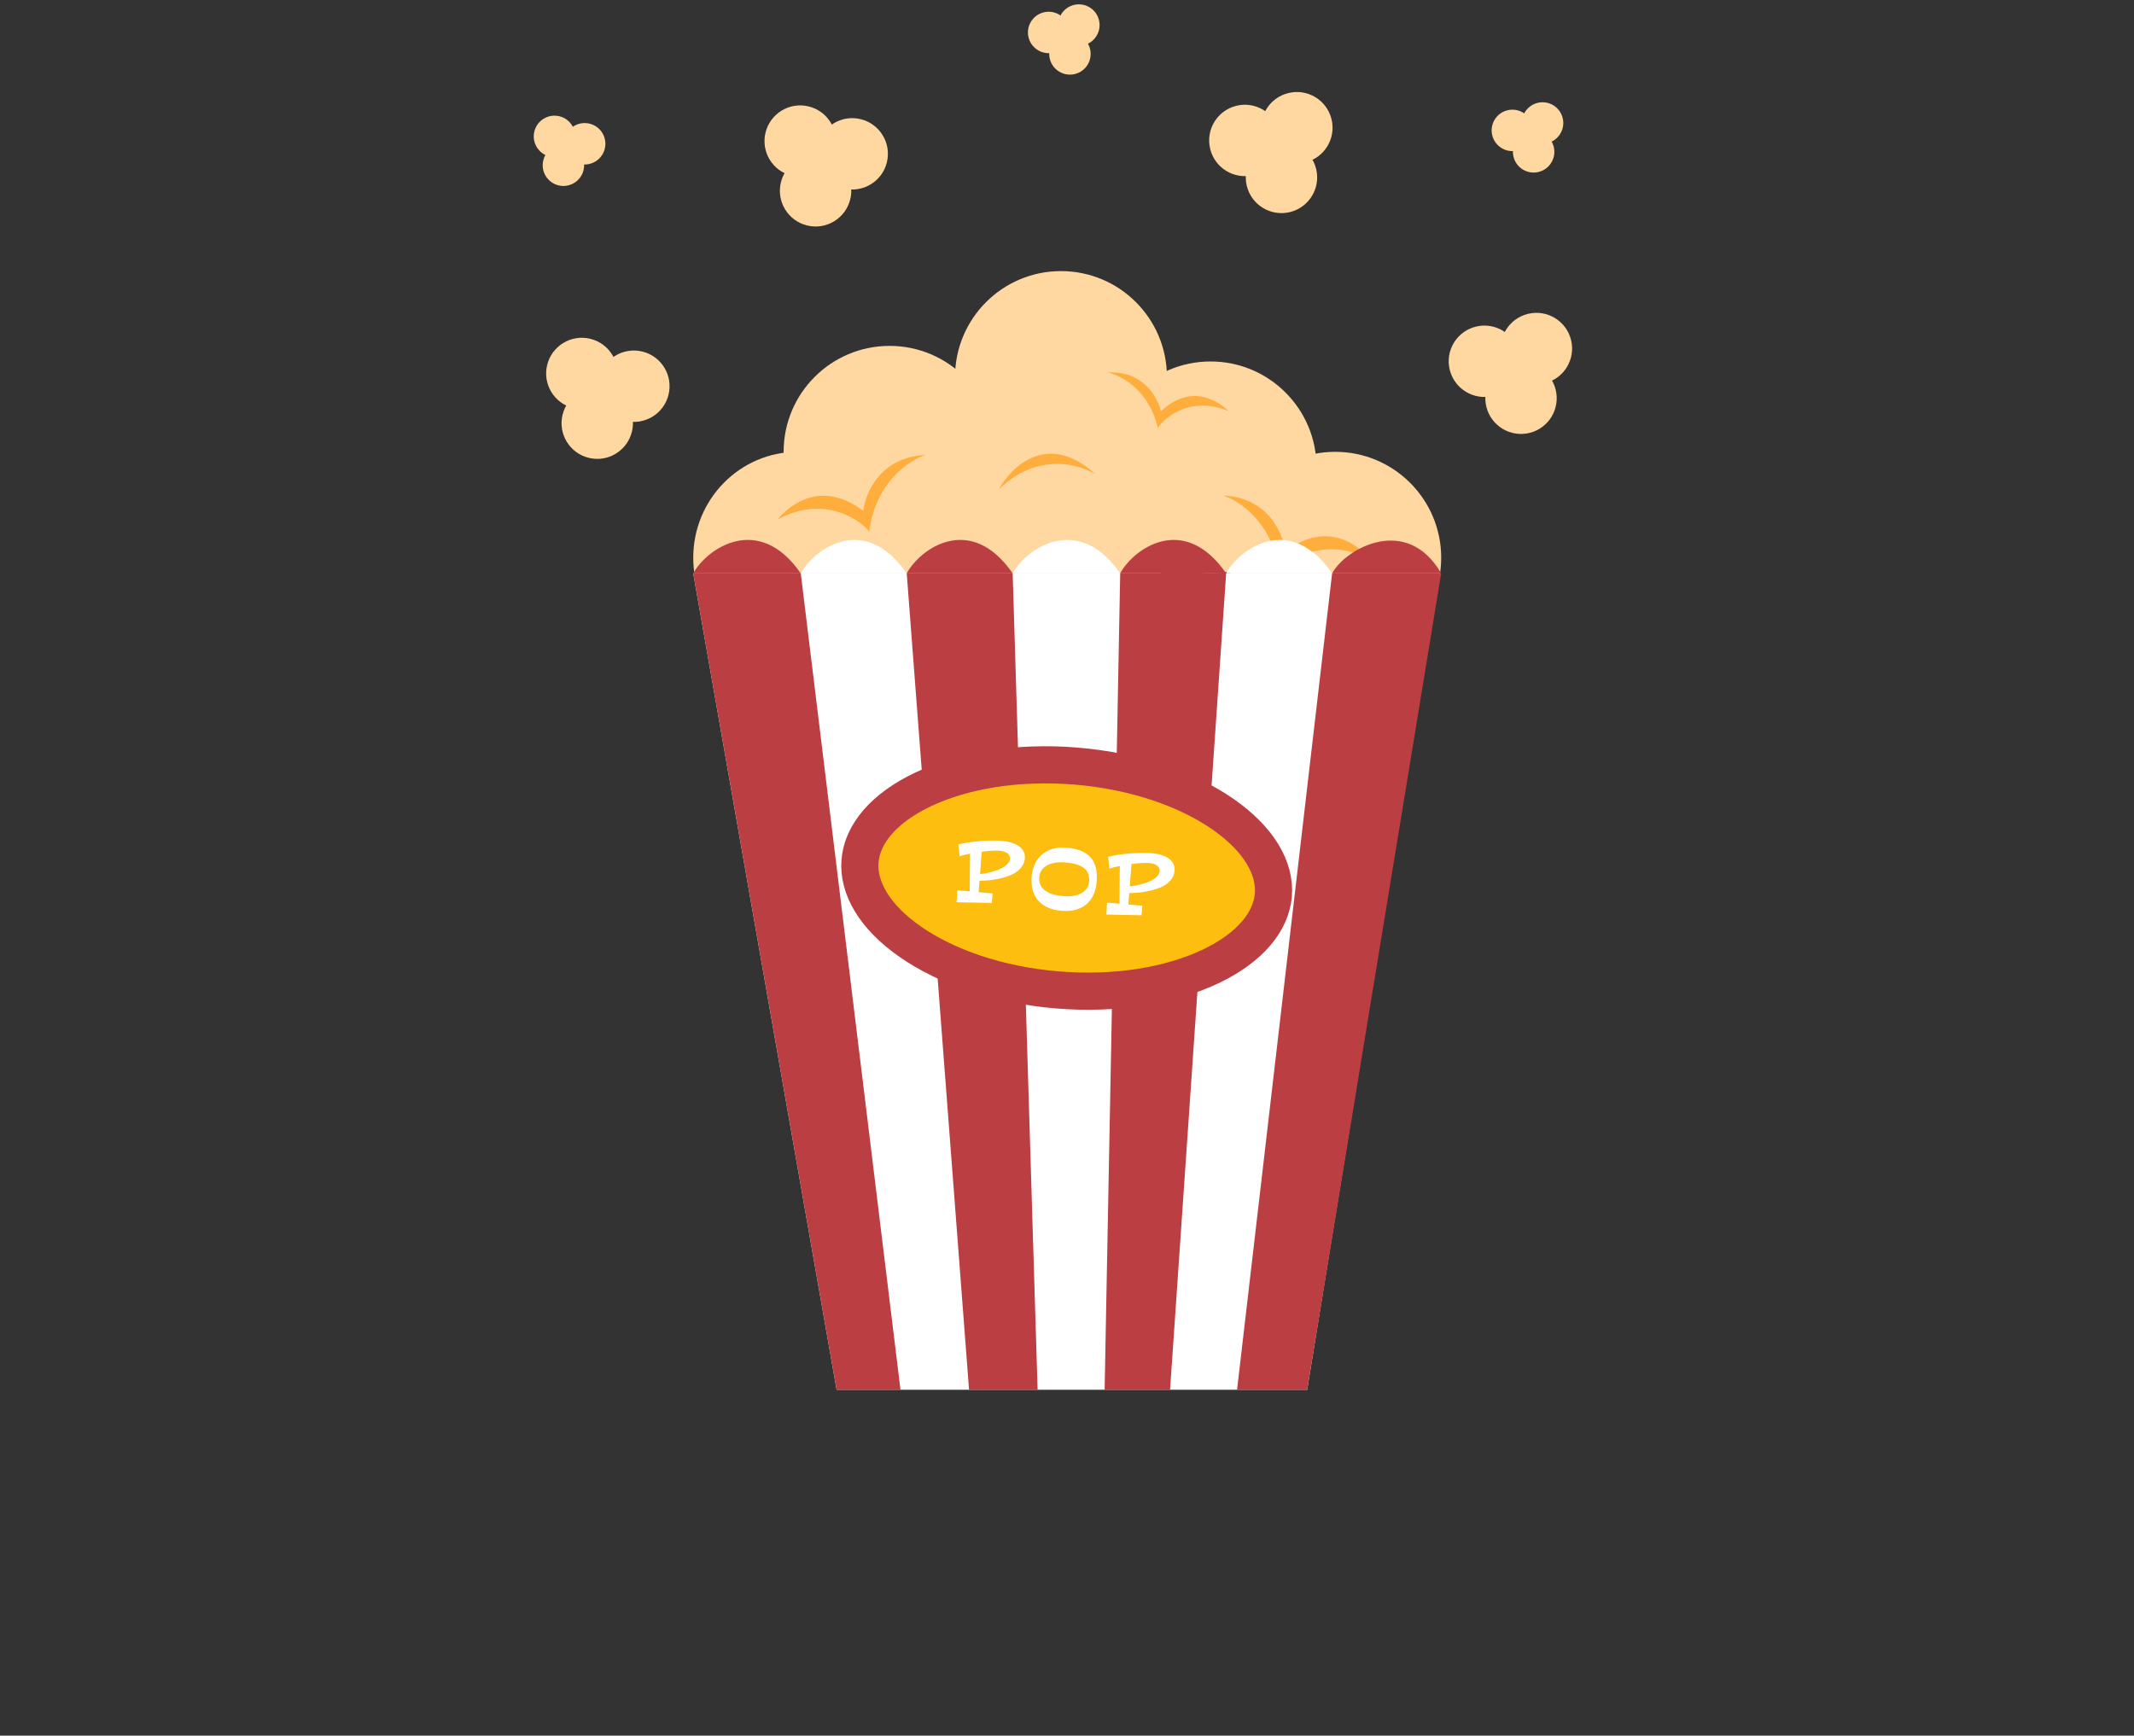 <svg width="402" height="327" viewBox="0 0 402 327" fill="none" xmlns="http://www.w3.org/2000/svg">
<rect x="0" y="0" width="402" height="327" fill="#333333" stroke="none"/>
<ellipse cx="150.259" cy="105.087" rx="19.667" ry="19.961" fill="#FFD7A1"/>
<ellipse cx="251.53" cy="105.087" rx="19.96" ry="19.961" fill="#FFD7A1"/>
<ellipse cx="167.577" cy="85.127" rx="19.96" ry="19.961" fill="#FFD7A1"/>
<ellipse cx="171.101" cy="101.563" rx="19.96" ry="19.961" fill="#FFD7A1"/>
<ellipse cx="199.866" cy="71.036" rx="19.96" ry="19.961" fill="#FFD7A1"/>
<ellipse cx="228.047" cy="88.061" rx="19.96" ry="19.961" fill="#FFD7A1"/>
<ellipse cx="199.866" cy="101.563" rx="19.96" ry="19.961" fill="#FFD7A1"/>
<path d="M146.49 97.849L146.485 97.855C155.677 92.924 162.528 98.437 163.748 100.173C164.909 90.86 171.297 86.658 174.345 85.722C165.835 86.104 162.991 92.905 162.633 96.258C153.708 89.532 147.56 96.616 146.49 97.849Z" fill="#FFAD3C"/>
<path d="M258.249 105.481L258.255 105.487C249.063 100.556 242.211 106.069 240.991 107.805C239.83 98.492 233.442 94.29 230.394 93.354C238.905 93.736 241.748 100.537 242.107 103.89C251.031 97.164 257.179 104.248 258.249 105.481Z" fill="#FFAD3C"/>
<path d="M231.424 77.441L231.429 77.445C223.847 74.323 218.928 79.181 218.113 80.636C216.462 73.445 211.131 70.669 208.672 70.18C215.359 69.8 218.125 74.892 218.673 77.485C225.116 71.513 230.489 76.562 231.424 77.441Z" fill="#FFAD3C"/>
<path d="M188.124 92.257C190.476 87.872 197.42 81.153 206.388 89.361C203.254 87.374 195.213 85.171 188.124 92.257Z" fill="#FFAD3C"/>
<path d="M130.593 108.022H271.195L246.245 261.837H157.598L130.593 108.022Z" fill="white"/>
<path d="M220.415 261.837H208.087L211.022 108.022H230.982L220.415 261.837Z" fill="#BB3E42"/>
<path d="M169.633 261.837L150.847 108.022H130.593L157.598 261.837H169.633Z" fill="#BB3E42"/>
<path d="M233.035 261.837L250.941 108.022H271.488L246.244 261.837H233.035Z" fill="#BB3E42"/>
<path d="M190.767 108.022L195.463 261.837H182.548L170.807 108.022H190.767Z" fill="#BB3E42"/>
<path d="M130.593 108.022C133.137 103.325 142.921 96.574 150.847 108.022H130.593Z" fill="#BB3E42"/>
<path d="M150.846 108.022C153.39 103.325 162.881 96.574 170.806 108.022L150.846 108.022Z" fill="white"/>
<path d="M190.766 108.022C193.31 103.326 203.094 96.574 211.019 108.022L190.766 108.022Z" fill="white"/>
<path d="M230.981 108.022C233.525 103.325 243.016 96.574 250.942 108.022L230.981 108.022Z" fill="white"/>
<path d="M170.807 108.022C173.351 103.325 182.841 96.574 190.767 108.022L170.807 108.022Z" fill="#BB3E42"/>
<path d="M211.019 108.022C213.563 103.326 223.053 96.574 230.979 108.022L211.019 108.022Z" fill="#BB3E42"/>
<path d="M250.94 108.021C253.484 103.324 265.03 96.867 271.488 108.021H250.94Z" fill="#BB3E42"/>
<path d="M202.677 144.332C213.888 145.255 223.65 148.716 230.37 153.384C237.175 158.112 240.285 163.604 239.872 168.622C239.459 173.64 235.493 178.55 228.007 182.101C220.614 185.608 210.418 187.427 199.207 186.504C187.996 185.582 178.234 182.121 171.514 177.453C164.709 172.725 161.598 167.233 162.011 162.215C162.424 157.197 166.39 152.287 173.877 148.735C181.27 145.228 191.466 143.41 202.677 144.332Z" fill="#FDBE0F" stroke="#BB3E42" stroke-width="7"/>
<path d="M182.742 160.833C182.36 160.907 182.001 160.984 181.665 161.066C181.329 161.148 181.032 161.231 180.774 161.314L180.528 159.076C181.097 158.95 181.649 158.844 182.184 158.757C182.724 158.671 183.24 158.601 183.73 158.547C184.221 158.494 184.684 158.453 185.12 158.427C185.556 158.4 185.96 158.381 186.332 158.37C187.196 158.347 187.991 158.362 188.719 158.417C189.481 158.49 190.142 158.62 190.701 158.807C191.26 158.995 191.719 159.231 192.077 159.516C192.44 159.802 192.703 160.132 192.866 160.506C193.028 160.88 193.092 161.288 193.055 161.729C193.008 162.305 192.831 162.808 192.524 163.237C192.222 163.667 191.836 164.038 191.366 164.349C190.897 164.656 190.366 164.91 189.775 165.112C189.188 165.315 188.587 165.477 187.971 165.599C187.355 165.72 186.746 165.809 186.146 165.864C185.546 165.914 185.003 165.945 184.516 165.957L184.356 168.092L186.986 168.324L186.839 170.115L180.202 169.984L180.341 167.73L182.667 167.937L182.742 160.833ZM188.12 160.265C187.943 160.25 187.737 160.246 187.501 160.253C187.271 160.255 187.02 160.266 186.746 160.285C186.473 160.299 186.184 160.322 185.878 160.355C185.572 160.387 185.258 160.424 184.936 160.465L184.621 164.68C185.001 164.633 185.403 164.569 185.828 164.489C186.258 164.405 186.682 164.301 187.1 164.179C187.523 164.057 187.926 163.915 188.311 163.753C188.696 163.586 189.033 163.397 189.322 163.186C189.611 162.974 189.839 162.742 190.006 162.489C190.179 162.232 190.259 161.951 190.248 161.647C190.24 161.427 190.182 161.237 190.075 161.076C189.969 160.911 189.821 160.773 189.631 160.663C189.447 160.549 189.225 160.46 188.963 160.397C188.707 160.334 188.426 160.29 188.12 160.265ZM206.584 166.166C206.516 166.986 206.336 167.747 206.043 168.45C205.75 169.147 205.335 169.745 204.798 170.244C204.261 170.738 203.593 171.109 202.793 171.357C201.994 171.605 201.055 171.684 199.975 171.596C198.88 171.505 197.956 171.273 197.203 170.897C196.455 170.522 195.857 170.047 195.408 169.472C194.964 168.892 194.658 168.234 194.488 167.499C194.319 166.759 194.268 165.978 194.336 165.158C194.403 164.338 194.591 163.577 194.9 162.876C195.209 162.17 195.637 161.571 196.185 161.077C196.738 160.579 197.411 160.206 198.205 159.958C198.999 159.71 199.915 159.628 200.953 159.714C201.763 159.78 202.471 159.912 203.076 160.108C203.688 160.299 204.209 160.543 204.639 160.84C205.069 161.132 205.42 161.472 205.691 161.86C205.968 162.243 206.179 162.663 206.325 163.119C206.475 163.576 206.566 164.061 206.597 164.576C206.633 165.091 206.628 165.621 206.584 166.166ZM205.166 166.049C205.202 165.613 205.166 165.198 205.057 164.802C204.955 164.402 204.736 164.044 204.401 163.729C204.072 163.409 203.611 163.141 203.017 162.925C202.423 162.709 201.659 162.563 200.725 162.486C199.926 162.42 199.223 162.446 198.618 162.563C198.018 162.681 197.511 162.869 197.098 163.128C196.685 163.381 196.366 163.695 196.142 164.068C195.924 164.437 195.797 164.839 195.761 165.275C195.725 165.711 195.777 166.129 195.916 166.527C196.062 166.92 196.309 167.278 196.659 167.599C197.015 167.916 197.481 168.182 198.059 168.396C198.643 168.612 199.357 168.754 200.203 168.824C201.034 168.892 201.752 168.867 202.357 168.75C202.963 168.633 203.467 168.447 203.869 168.192C204.277 167.933 204.585 167.622 204.793 167.257C205.006 166.888 205.131 166.485 205.166 166.049ZM210.95 163.155C210.567 163.228 210.208 163.305 209.872 163.387C209.536 163.469 209.239 163.552 208.982 163.635L208.735 161.397C209.304 161.271 209.856 161.165 210.391 161.078C210.932 160.992 211.447 160.922 211.937 160.869C212.428 160.815 212.891 160.775 213.327 160.748C213.763 160.721 214.167 160.702 214.539 160.691C215.403 160.668 216.199 160.684 216.926 160.738C217.688 160.811 218.349 160.941 218.908 161.129C219.468 161.316 219.926 161.552 220.284 161.838C220.648 162.124 220.91 162.454 221.073 162.827C221.236 163.201 221.299 163.609 221.262 164.05C221.215 164.626 221.038 165.129 220.731 165.559C220.429 165.988 220.043 166.359 219.573 166.671C219.104 166.977 218.573 167.231 217.982 167.433C217.395 167.636 216.794 167.798 216.178 167.92C215.562 168.041 214.953 168.13 214.353 168.185C213.753 168.235 213.21 168.266 212.723 168.278L212.563 170.413L215.193 170.645L215.046 172.436L208.409 172.305L208.548 170.051L210.875 170.258L210.95 163.155ZM216.327 162.586C216.15 162.571 215.944 162.567 215.709 162.574C215.478 162.576 215.227 162.587 214.953 162.606C214.68 162.62 214.391 162.643 214.085 162.676C213.78 162.708 213.466 162.745 213.143 162.786L212.828 167.001C213.208 166.954 213.61 166.891 214.035 166.811C214.465 166.726 214.889 166.622 215.307 166.5C215.73 166.378 216.134 166.236 216.518 166.074C216.903 165.907 217.24 165.718 217.529 165.507C217.818 165.295 218.046 165.063 218.213 164.811C218.386 164.553 218.467 164.272 218.455 163.968C218.447 163.748 218.389 163.558 218.282 163.397C218.176 163.232 218.028 163.094 217.838 162.985C217.654 162.87 217.432 162.781 217.17 162.718C216.914 162.655 216.633 162.611 216.327 162.586Z" fill="white"/>
<ellipse cx="6.726" cy="6.726" rx="6.726" ry="6.726" transform="matrix(0.971 0.238 -0.238 0.971 145.809 18.45)" fill="#FFD7A1"/>
<ellipse cx="6.726" cy="6.726" rx="6.726" ry="6.726" transform="matrix(0.971 0.238 -0.238 0.971 148.707 27.816)" fill="#FFD7A1"/>
<ellipse cx="6.726" cy="6.726" rx="6.726" ry="6.726" transform="matrix(0.971 0.238 -0.238 0.971 155.607 20.851)" fill="#FFD7A1"/>
<ellipse cx="6.726" cy="6.726" rx="6.726" ry="6.726" transform="matrix(-0.971 0.238 0.238 0.971 249.231 15.928)" fill="#FFD7A1"/>
<ellipse cx="6.726" cy="6.726" rx="6.726" ry="6.726" transform="matrix(-0.971 0.238 0.238 0.971 246.331 25.294)" fill="#FFD7A1"/>
<ellipse cx="6.726" cy="6.726" rx="6.726" ry="6.726" transform="matrix(-0.971 0.238 0.238 0.971 239.434 18.328)" fill="#FFD7A1"/>
<ellipse cx="6.726" cy="6.726" rx="6.726" ry="6.726" transform="matrix(0.971 0.238 -0.238 0.971 104.676 62.23)" fill="#FFD7A1"/>
<ellipse cx="6.726" cy="6.726" rx="6.726" ry="6.726" transform="matrix(0.971 0.238 -0.238 0.971 107.578 71.598)" fill="#FFD7A1"/>
<ellipse cx="6.726" cy="6.726" rx="6.726" ry="6.726" transform="matrix(0.971 0.238 -0.238 0.971 114.477 64.631)" fill="#FFD7A1"/>
<ellipse cx="6.726" cy="6.726" rx="6.726" ry="6.726" transform="matrix(-0.971 0.238 0.238 0.971 294.355 57.533)" fill="#FFD7A1"/>
<ellipse cx="6.726" cy="6.726" rx="6.726" ry="6.726" transform="matrix(-0.971 0.238 0.238 0.971 291.457 66.899)" fill="#FFD7A1"/>
<ellipse cx="6.726" cy="6.726" rx="6.726" ry="6.726" transform="matrix(-0.971 0.238 0.238 0.971 284.559 59.933)" fill="#FFD7A1"/>
<ellipse cx="3.904" cy="3.905" rx="3.904" ry="3.905" transform="matrix(0.971 0.238 -0.238 0.971 101.591 20.975)" fill="#FFD7A1"/>
<ellipse cx="3.904" cy="3.905" rx="3.904" ry="3.905" transform="matrix(0.971 0.238 -0.238 0.971 103.274 26.41)" fill="#FFD7A1"/>
<ellipse cx="3.904" cy="3.905" rx="3.904" ry="3.905" transform="matrix(0.971 0.238 -0.238 0.971 107.278 22.368)" fill="#FFD7A1"/>
<ellipse cx="3.904" cy="3.905" rx="3.904" ry="3.905" transform="matrix(-0.971 0.238 0.238 0.971 293.447 18.45)" fill="#FFD7A1"/>
<ellipse cx="3.904" cy="3.905" rx="3.904" ry="3.905" transform="matrix(-0.971 0.238 0.238 0.971 291.765 23.887)" fill="#FFD7A1"/>
<ellipse cx="3.904" cy="3.905" rx="3.904" ry="3.905" transform="matrix(-0.971 0.238 0.238 0.971 287.759 19.845)" fill="#FFD7A1"/>
<ellipse cx="3.904" cy="3.905" rx="3.904" ry="3.905" transform="matrix(-0.971 0.238 0.238 0.971 206.096 0)" fill="#FFD7A1"/>
<ellipse cx="3.904" cy="3.905" rx="3.904" ry="3.905" transform="matrix(-0.971 0.238 0.238 0.971 204.414 5.437)" fill="#FFD7A1"/>
<ellipse cx="3.904" cy="3.905" rx="3.904" ry="3.905" transform="matrix(-0.971 0.238 0.238 0.971 200.408 1.394)" fill="#FFD7A1"/>
</svg>
